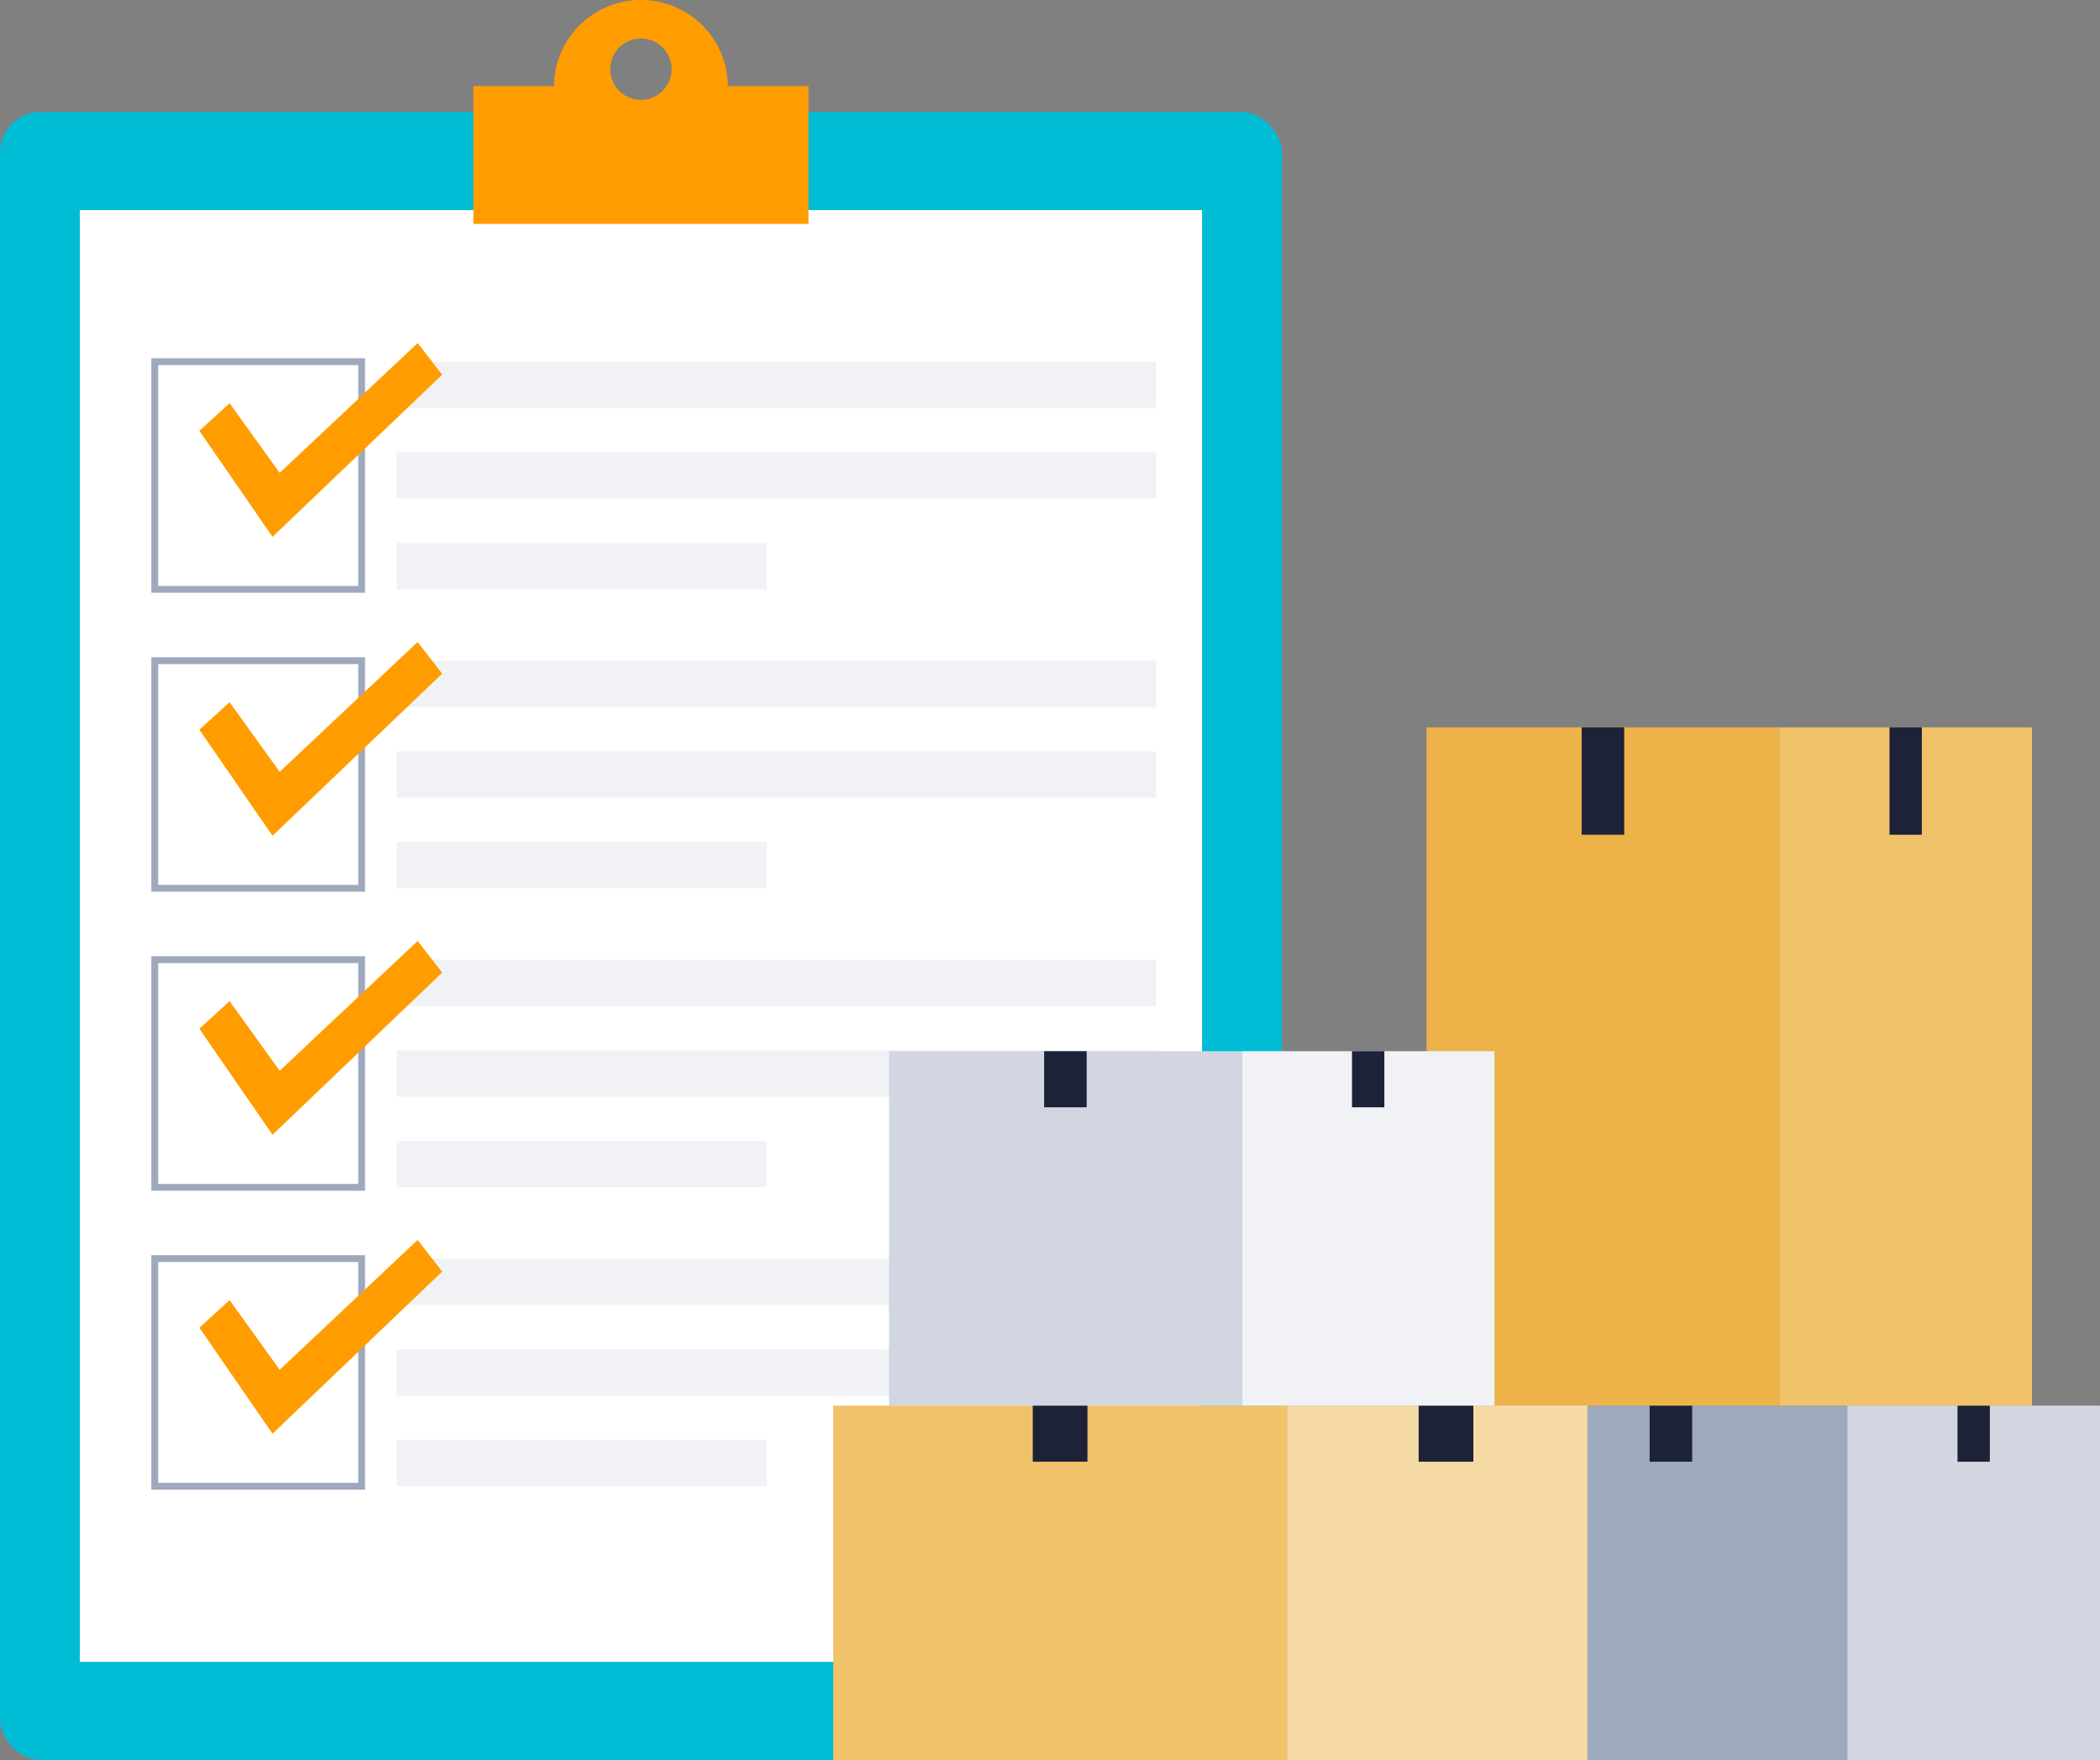 <svg xmlns="http://www.w3.org/2000/svg" width="258.7" height="216.788" viewBox="0 0 258.7 216.788">
  <rect x="0" y="0" width="258.7" height="216.788" fill="#808080" stroke="none"/>
  <g id="Grupo_168464" data-name="Grupo 168464" transform="translate(-811.454 -315.764)">
    <g id="Grupo_168454" data-name="Grupo 168454" transform="translate(811.454 315.764)">
      <g id="Grupo_168449" data-name="Grupo 168449" transform="translate(0 0)">
        <rect id="Rectángulo_47814" data-name="Rectángulo 47814" width="157.92" height="202.998" rx="5" transform="translate(0 13.79)" fill="#00bcd4"/>
        <rect id="Rectángulo_47815" data-name="Rectángulo 47815" width="138.247" height="178.824" transform="translate(9.837 25.877)" fill="#fff"/>
        <path id="Trazado_204292" data-name="Trazado 204292" d="M1259.82,326.367a10.715,10.715,0,0,0-21.429,0h-9.928v16.977h41.286V326.367Zm-10.714,1.7a3.779,3.779,0,1,1,3.779-3.779A3.779,3.779,0,0,1,1249.106,328.063Z" transform="translate(-1170.146 -315.764)" fill="#ff9d00"/>
      </g>
      <g id="Grupo_168450" data-name="Grupo 168450" transform="translate(48.861 44.552)">
        <rect id="Rectángulo_47816" data-name="Rectángulo 47816" width="93.576" height="5.716" fill="#f1f2f5"/>
        <rect id="Rectángulo_47817" data-name="Rectángulo 47817" width="93.576" height="5.716" transform="translate(0 11.162)" fill="#f1f2f5"/>
        <rect id="Rectángulo_47818" data-name="Rectángulo 47818" width="45.603" height="5.716" transform="translate(0 22.323)" fill="#f1f2f5"/>
      </g>
      <path id="Trazado_204293" data-name="Trazado 204293" d="M971.1,660.224H944.777V631.345H971.1Zm-25.479-.839h24.64v-27.2h-24.64Z" transform="translate(-926.132 -587.212)" fill="#9ea9bd"/>
      <path id="Trazado_204294" data-name="Trazado 204294" d="M990.788,625.3l6.168,8.579,17-15.993,3.019,3.9-20.9,19.973-9.013-13.067Z" transform="translate(-962.503 -575.632)" fill="#ff9d00"/>
      <g id="Grupo_168451" data-name="Grupo 168451" transform="translate(48.861 81.379)">
        <rect id="Rectángulo_47819" data-name="Rectángulo 47819" width="93.576" height="5.716" fill="#f1f2f5"/>
        <rect id="Rectángulo_47820" data-name="Rectángulo 47820" width="93.576" height="5.716" transform="translate(0 11.162)" fill="#f1f2f5"/>
        <rect id="Rectángulo_47821" data-name="Rectángulo 47821" width="45.603" height="5.716" transform="translate(0 22.323)" fill="#f1f2f5"/>
      </g>
      <path id="Trazado_204295" data-name="Trazado 204295" d="M971.1,923.56H944.777V894.682H971.1Zm-25.479-.839h24.64v-27.2h-24.64Z" transform="translate(-926.132 -813.723)" fill="#9ea9bd"/>
      <path id="Trazado_204296" data-name="Trazado 204296" d="M990.788,888.634l6.168,8.579,17-15.993,3.019,3.9-20.9,19.973-9.013-13.067Z" transform="translate(-962.503 -802.143)" fill="#ff9d00"/>
      <g id="Grupo_168452" data-name="Grupo 168452" transform="translate(48.861 118.205)">
        <rect id="Rectángulo_47822" data-name="Rectángulo 47822" width="93.576" height="5.716" fill="#f1f2f5"/>
        <rect id="Rectángulo_47823" data-name="Rectángulo 47823" width="93.576" height="5.716" transform="translate(0 11.162)" fill="#f1f2f5"/>
        <rect id="Rectángulo_47824" data-name="Rectángulo 47824" width="45.603" height="5.716" transform="translate(0 22.323)" fill="#f1f2f5"/>
      </g>
      <path id="Trazado_204297" data-name="Trazado 204297" d="M971.1,1186.9H944.777v-28.879H971.1Zm-25.479-.839h24.64v-27.2h-24.64Z" transform="translate(-926.132 -1040.233)" fill="#9ea9bd"/>
      <path id="Trazado_204298" data-name="Trazado 204298" d="M990.788,1151.971l6.168,8.579,17-15.993,3.019,3.9-20.9,19.973-9.013-13.067Z" transform="translate(-962.503 -1028.653)" fill="#ff9d00"/>
      <g id="Grupo_168453" data-name="Grupo 168453" transform="translate(48.861 155.032)">
        <rect id="Rectángulo_47825" data-name="Rectángulo 47825" width="93.576" height="5.716" fill="#f1f2f5"/>
        <rect id="Rectángulo_47826" data-name="Rectángulo 47826" width="93.576" height="5.716" transform="translate(0 11.162)" fill="#f1f2f5"/>
        <rect id="Rectángulo_47827" data-name="Rectángulo 47827" width="45.603" height="5.716" transform="translate(0 22.323)" fill="#f1f2f5"/>
      </g>
      <path id="Trazado_204299" data-name="Trazado 204299" d="M971.1,1450.234H944.777v-28.879H971.1Zm-25.479-.839h24.64v-27.2h-24.64Z" transform="translate(-926.132 -1266.743)" fill="#9ea9bd"/>
      <path id="Trazado_204300" data-name="Trazado 204300" d="M990.788,1415.308l6.168,8.579,17-15.993,3.019,3.9-20.9,19.973-9.013-13.067Z" transform="translate(-962.503 -1255.164)" fill="#ff9d00"/>
    </g>
    <g id="Grupo_168463" data-name="Grupo 168463" transform="translate(914.098 405.356)">
      <g id="Grupo_168456" data-name="Grupo 168456" transform="translate(81.464 83.543)">
        <g id="Grupo_168455" data-name="Grupo 168455">
          <rect id="Rectángulo_47828" data-name="Rectángulo 47828" width="43.469" height="43.653" fill="#9ea9bd"/>
          <rect id="Rectángulo_47829" data-name="Rectángulo 47829" width="5.239" height="6.912" transform="translate(19.115)" fill="#1d2238"/>
        </g>
        <rect id="Rectángulo_47830" data-name="Rectángulo 47830" width="31.123" height="43.653" transform="translate(43.468)" fill="#d2d6e1"/>
        <rect id="Rectángulo_47831" data-name="Rectángulo 47831" width="3.984" height="6.912" transform="translate(57.038)" fill="#1d2238"/>
      </g>
      <g id="Grupo_168458" data-name="Grupo 168458" transform="translate(73.087 0)">
        <g id="Grupo_168457" data-name="Grupo 168457">
          <rect id="Rectángulo_47832" data-name="Rectángulo 47832" width="43.469" height="83.543" fill="#edb248"/>
          <rect id="Rectángulo_47833" data-name="Rectángulo 47833" width="5.239" height="13.228" transform="translate(19.115)" fill="#1d2238"/>
        </g>
        <rect id="Rectángulo_47834" data-name="Rectángulo 47834" width="31.123" height="83.543" transform="translate(43.469)" fill="#f0c36a"/>
        <rect id="Rectángulo_47835" data-name="Rectángulo 47835" width="3.984" height="13.228" transform="translate(57.038)" fill="#1d2238"/>
      </g>
      <g id="Grupo_168460" data-name="Grupo 168460" transform="translate(0 83.543)">
        <g id="Grupo_168459" data-name="Grupo 168459">
          <rect id="Rectángulo_47836" data-name="Rectángulo 47836" width="55.906" height="43.653" fill="#f0c36a"/>
          <rect id="Rectángulo_47837" data-name="Rectángulo 47837" width="6.738" height="6.912" transform="translate(24.584)" fill="#1d2238"/>
        </g>
        <rect id="Rectángulo_47838" data-name="Rectángulo 47838" width="36.994" height="43.653" transform="translate(55.906)" fill="#f6dba6"/>
        <rect id="Rectángulo_47839" data-name="Rectángulo 47839" width="6.738" height="6.912" transform="translate(72.121)" fill="#1d2238"/>
      </g>
      <g id="Grupo_168462" data-name="Grupo 168462" transform="translate(6.872 39.89)">
        <g id="Grupo_168461" data-name="Grupo 168461">
          <rect id="Rectángulo_47840" data-name="Rectángulo 47840" width="43.469" height="43.653" fill="#d2d6e1"/>
          <rect id="Rectángulo_47841" data-name="Rectángulo 47841" width="5.239" height="6.912" transform="translate(19.115)" fill="#1d2238"/>
        </g>
        <rect id="Rectángulo_47842" data-name="Rectángulo 47842" width="31.123" height="43.653" transform="translate(43.468)" fill="#f1f2f5"/>
        <rect id="Rectángulo_47843" data-name="Rectángulo 47843" width="3.984" height="6.912" transform="translate(57.038)" fill="#1d2238"/>
      </g>
    </g>
  </g>
</svg>
